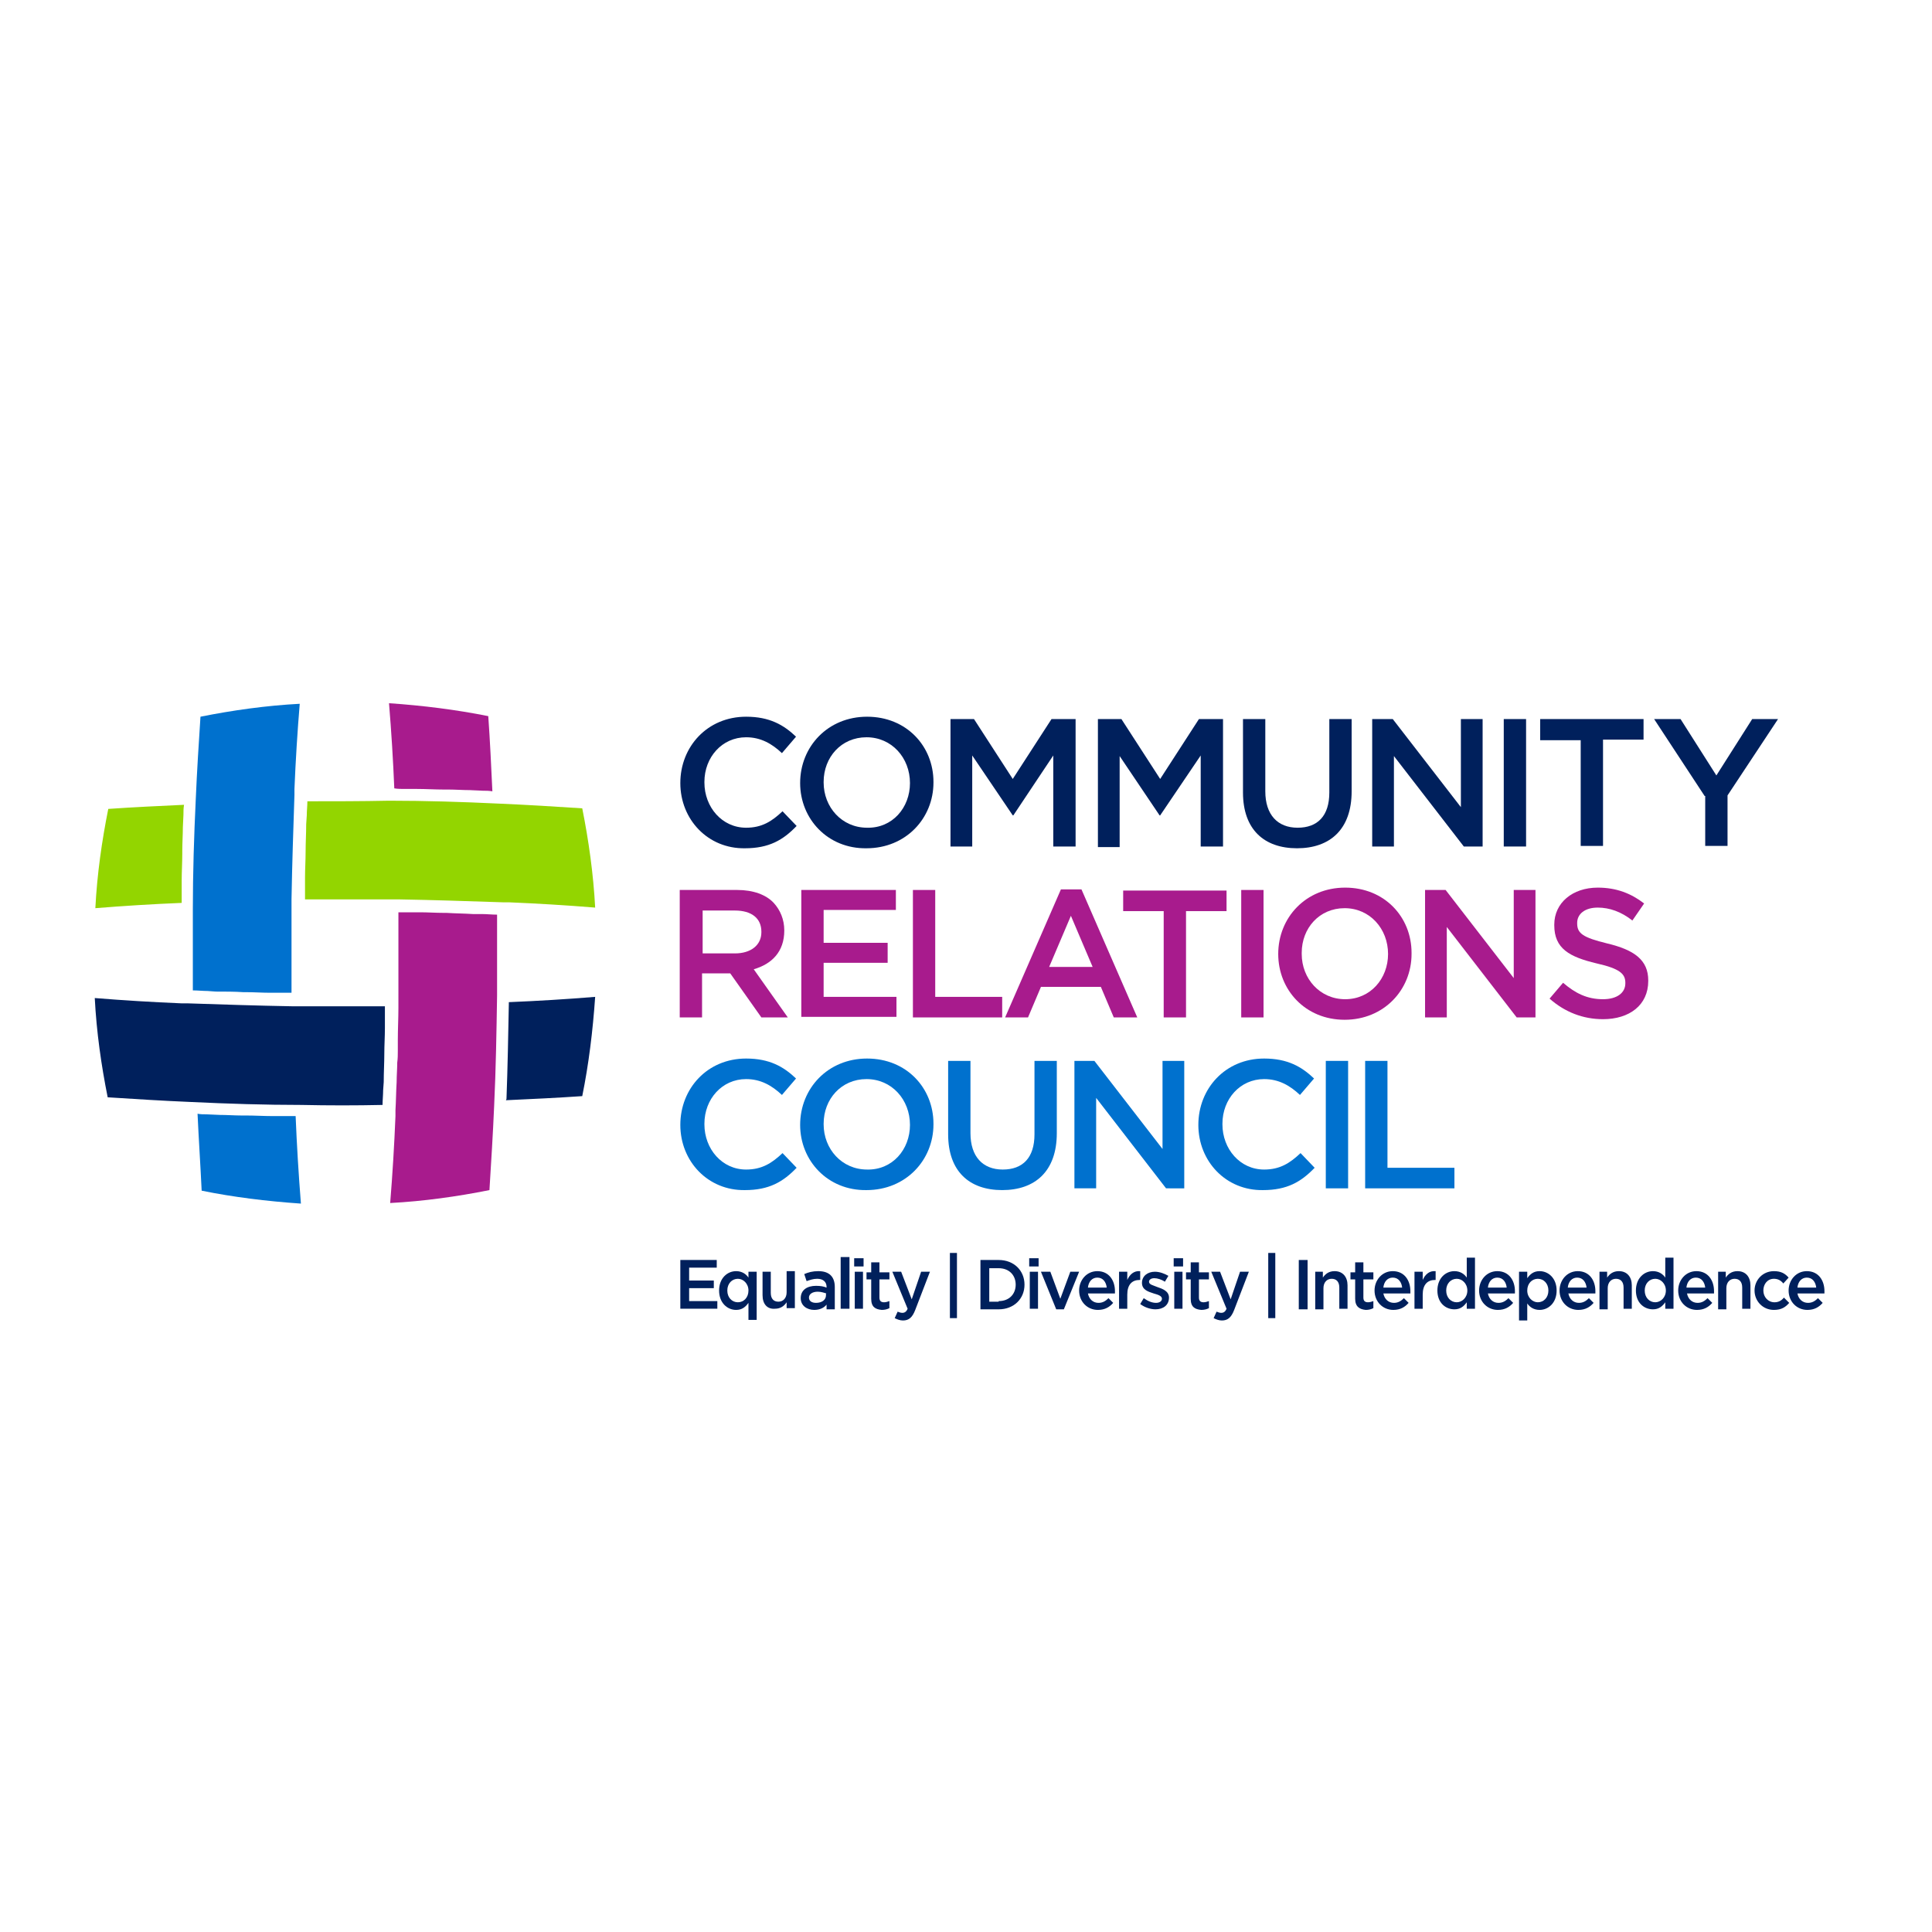 <?xml version="1.0" encoding="UTF-8" standalone="no" ?>
<!DOCTYPE svg PUBLIC "-//W3C//DTD SVG 1.1//EN" "http://www.w3.org/Graphics/SVG/1.1/DTD/svg11.dtd">
<svg xmlns="http://www.w3.org/2000/svg" xmlns:xlink="http://www.w3.org/1999/xlink" version="1.1" width="250" height="250" viewBox="0 0 250 250" xml:space="preserve">
<desc>Created with Fabric.js 3.6.6</desc>
<defs>
</defs>
<g transform="matrix(0.76 0 0 0.76 120.03 130.97)"  >
<g style=""   >
		<g transform="matrix(1 0 0 1 -115.5 24.95)" id="Layer_1"  >
<path style="stroke: none; stroke-width: 1; stroke-dasharray: none; stroke-linecap: butt; stroke-dashoffset: 0; stroke-linejoin: miter; stroke-miterlimit: 4; fill: rgb(0,113,206); fill-rule: nonzero; opacity: 1;"  transform=" translate(-48.9, -99.85)" d="M 55.1 92.6 l -2.2 0 c -1.5 0 -3 -0.1 -4.5 -0.1 l -0.8 0 c -1.2 0 -2.5 -0.1 -3.7 -0.1 l -2.3 -0.1 c -0.5 0 -1 0 -1.5 -0.1 c 0.2 4.4 0.5 8.8 0.7 13.1 c 5.4 1.1 11.1 1.8 16.9 2.2 c -0.4 -5 -0.7 -10 -0.9 -14.9 C 56.2 92.6 55.7 92.6 55.1 92.6 z" stroke-linecap="round" />
</g>
		<g transform="matrix(1 0 0 1 -82.9 -45.1)" id="Layer_1"  >
<path style="stroke: none; stroke-width: 1; stroke-dasharray: none; stroke-linecap: butt; stroke-dashoffset: 0; stroke-linejoin: miter; stroke-miterlimit: 4; fill: rgb(168,27,141); fill-rule: nonzero; opacity: 1;"  transform=" translate(-81.5, -29.8)" d="M 75.3 36.9 l 2.2 0 c 1.5 0 3 0.1 4.5 0.1 l 0.8 0 c 1.2 0 2.5 0.1 3.7 0.1 l 2.2 0.1 c 0.5 0 1 0 1.6 0.1 c -0.2 -4.3 -0.4 -8.6 -0.7 -12.8 c -5.5 -1.1 -11.1 -1.8 -16.9 -2.2 c 0.4 4.8 0.7 9.7 0.9 14.5 C 74.2 36.9 74.8 36.9 75.3 36.9 z" stroke-linecap="round" />
</g>
		<g transform="matrix(1 0 0 1 -64.2 6.2)" id="Layer_1"  >
<path style="stroke: none; stroke-width: 1; stroke-dasharray: none; stroke-linecap: butt; stroke-dashoffset: 0; stroke-linejoin: miter; stroke-miterlimit: 4; fill: rgb(0,32,92); fill-rule: nonzero; opacity: 1;"  transform=" translate(-100.2, -81.1)" d="M 92.6 89.9 c 4.3 -0.2 8.7 -0.4 13 -0.7 c 1.1 -5.4 1.8 -11.1 2.2 -16.9 c -4.9 0.4 -9.8 0.7 -14.7 0.9 l 0 0.3 c -0.1 5.3 -0.2 10.8 -0.4 16.2 L 92.6 89.9 z" stroke-linecap="round" />
</g>
		<g transform="matrix(1 0 0 1 -117.1 6.74)" id="Layer_1"  >
<path style="stroke: none; stroke-width: 1; stroke-dasharray: none; stroke-linecap: butt; stroke-dashoffset: 0; stroke-linejoin: miter; stroke-miterlimit: 4; fill: rgb(0,32,92); fill-rule: nonzero; opacity: 1;"  transform=" translate(-47.3, -81.64)" d="M 71.9 82 c 0 -1.5 0.1 -2.9 0.1 -4.4 l 0 -1.5 c 0 -0.7 0 -1.5 0 -2.2 l -3.1 0 c -1.3 0 -2.5 0 -3.8 0 c -2.3 0 -4.6 0 -6.9 0 v 0 l -1.1 0 v 0 l -1 0 v 0 c -5.8 -0.1 -11.8 -0.3 -17.8 -0.5 l -1 0 c -4.8 -0.2 -9.8 -0.5 -14.7 -0.9 c 0.3 5.8 1.1 11.4 2.2 16.9 c 4.7 0.3 9.4 0.6 14.2 0.8 c 6.3 0.3 12.6 0.5 18.8 0.5 c 4.6 0.1 9.3 0.1 13.8 0 c 0 -0.8 0.1 -1.7 0.1 -2.5 l 0.1 -1.4 C 71.8 85.1 71.9 83.6 71.9 82 L 71.9 82 z" stroke-linecap="round" />
</g>
		<g transform="matrix(1 0 0 1 -107.2 -1.3)" id="Layer_1"  >
<polygon style="stroke: none; stroke-width: 1; stroke-dasharray: none; stroke-linecap: butt; stroke-dashoffset: 0; stroke-linejoin: miter; stroke-miterlimit: 4; fill: rgb(13,45,108); fill-rule: nonzero; opacity: 1;"  points="0,0 0,0 0,0 " />
</g>
		<g transform="matrix(1 0 0 1 -82.4 7.75)" id="Layer_1"  >
<path style="stroke: none; stroke-width: 1; stroke-dasharray: none; stroke-linecap: butt; stroke-dashoffset: 0; stroke-linejoin: miter; stroke-miterlimit: 4; fill: rgb(168,27,141); fill-rule: nonzero; opacity: 1;"  transform=" translate(-82, -82.65)" d="M 74.3 72.8 L 74.3 72.8 L 74.3 72.8 l 0 1 h 0 c 0 0.1 0 0.2 0 0.4 c 0 1.8 -0.1 3.6 -0.1 5.5 c 0 0.6 0 1.1 0 1.7 c 0 0.7 0 1.4 -0.1 2.1 c 0 0 0 0 0 0 c 0 0 0 0 0 0 c 0 1.1 -0.1 2.2 -0.1 3.3 c -0.1 1.6 -0.1 3.2 -0.2 4.8 l 0 1 h 0 c -0.2 4.9 -0.5 9.9 -0.9 14.8 c 5.7 -0.3 11.4 -1.1 16.9 -2.2 c 0.3 -4.8 0.6 -9.6 0.8 -14.3 c 0.3 -6.3 0.4 -12.6 0.5 -18.8 c 0 -2.5 0 -4.9 0 -7.4 c 0 -2.1 0 -4.3 0 -6.4 c -0.9 0 -1.7 -0.1 -2.6 -0.1 L 87 58.2 c -1.5 -0.1 -3 -0.1 -4.5 -0.2 L 82 58 c -1.3 0 -2.7 -0.1 -4 -0.1 l -1.5 0 c -0.7 0 -1.5 0 -2.2 0 l 0 3.2 c 0 1.3 0 2.5 0 3.7 c 0 2.2 0 4.6 0 6.9 h 0 L 74.3 72.8 L 74.3 72.8 z" stroke-linecap="round" />
</g>
		<g transform="matrix(1 0 0 1 -134.15 -26.5)" id="Layer_1"  >
<path style="stroke: none; stroke-width: 1; stroke-dasharray: none; stroke-linecap: butt; stroke-dashoffset: 0; stroke-linejoin: miter; stroke-miterlimit: 4; fill: rgb(147,213,0); fill-rule: nonzero; opacity: 1;"  transform=" translate(-30.25, -48.4)" d="M 37.7 41.3 c 0 -0.6 0 -1.1 0.1 -1.7 c -4.3 0.2 -8.6 0.4 -12.9 0.7 c -1.1 5.5 -1.9 11.1 -2.2 16.9 c 4.9 -0.4 9.8 -0.7 14.7 -0.9 c 0 -0.9 0 -1.8 0 -2.8 l 0 -1 c 0 -1.5 0.1 -3 0.1 -4.6 l 0 -0.4 c 0 -1.4 0.1 -2.8 0.1 -4.1 L 37.7 41.3 z" stroke-linecap="round" />
</g>
		<g transform="matrix(1 0 0 1 -116 -27.9)" id="Layer_1"  >
<path style="stroke: none; stroke-width: 1; stroke-dasharray: none; stroke-linecap: butt; stroke-dashoffset: 0; stroke-linejoin: miter; stroke-miterlimit: 4; fill: rgb(0,113,206); fill-rule: nonzero; opacity: 1;"  transform=" translate(-48.4, -47)" d="M 47.9 71.5 l 0.5 0 c 1.3 0 2.7 0.1 4 0.1 l 1.5 0 c 0.3 0 0.5 0 0.8 0 c 0.5 0 0.9 0 1.4 0 c 0 -0.6 0 -1.1 0 -1.7 l 0 -1.4 c 0 -1.3 0 -2.6 0 -3.8 c 0 -2.3 0 -4.6 0 -6.9 h 0 l 0 -1.1 h 0 l 0 -1 h 0 c 0.1 -5.8 0.3 -11.8 0.5 -17.8 l 0 -1 c 0.2 -4.8 0.5 -9.7 0.9 -14.5 c -5.7 0.3 -11.4 1.1 -16.9 2.2 c -0.3 4.6 -0.6 9.3 -0.8 14 c -0.3 6.3 -0.5 12.7 -0.5 18.8 c 0 2.5 0 4.9 0 7.4 c 0 2.1 0 4.3 0 6.4 c 0.8 0 1.7 0.1 2.5 0.1 l 0 0 l 1.4 0.1 C 44.9 71.4 46.4 71.4 47.9 71.5 z" stroke-linecap="round" />
</g>
		<g transform="matrix(1 0 0 1 -122.4 -3.3)" id="Layer_1"  >
<polygon style="stroke: none; stroke-width: 1; stroke-dasharray: none; stroke-linecap: butt; stroke-dashoffset: 0; stroke-linejoin: miter; stroke-miterlimit: 4; fill: rgb(13,45,108); fill-rule: nonzero; opacity: 1;"  points="0,0 0,0 0,0 " />
</g>
		<g transform="matrix(1 0 0 1 -81.3 -26.9)" id="Layer_1"  >
<path style="stroke: none; stroke-width: 1; stroke-dasharray: none; stroke-linecap: butt; stroke-dashoffset: 0; stroke-linejoin: miter; stroke-miterlimit: 4; fill: rgb(147,213,0); fill-rule: nonzero; opacity: 1;"  transform=" translate(-83.1, -48)" d="M 58.5 47.6 c 0 1.5 -0.1 2.9 -0.1 4.4 l 0 1.6 c 0 0 0 0 0 0 l 0 0 c 0 0.7 0 1.4 0 2.1 l 3.1 0 c 1.3 0 2.5 0 3.8 0 c 2.2 0 4.6 0 6.9 0 v 0 l 1.1 0 l 1 0 v 0 c 5.8 0.1 11.8 0.3 17.8 0.5 h 0 l 0 0 l 1 0 v 0 c 4.8 0.2 9.8 0.5 14.7 0.9 c -0.3 -5.7 -1.1 -11.4 -2.2 -16.9 c -4.6 -0.3 -9.4 -0.6 -14.1 -0.8 c -6.3 -0.3 -12.6 -0.5 -18.8 -0.5 C 68 39 63.3 39 58.8 39 c 0 0.8 -0.1 1.6 -0.1 2.4 l -0.1 1.5 C 58.6 44.5 58.5 46 58.5 47.6 L 58.5 47.6 z" stroke-linecap="round" />
</g>
		<g transform="matrix(1 0 0 1 -32.2 -39.1)" id="Layer_1"  >
<path style="stroke: none; stroke-width: 1; stroke-dasharray: none; stroke-linecap: butt; stroke-dashoffset: 0; stroke-linejoin: miter; stroke-miterlimit: 4; fill: rgb(0,32,92); fill-rule: nonzero; opacity: 1;"  transform=" translate(-132.2, -35.8)" d="M 122.3 35.9 L 122.3 35.9 c 0 -6.2 4.6 -11.3 11.2 -11.3 c 4 0 6.4 1.4 8.5 3.4 l -2.4 2.8 c -1.7 -1.6 -3.6 -2.7 -6.1 -2.7 c -4.1 0 -7.1 3.4 -7.1 7.6 v 0.1 c 0 4.2 3 7.7 7.1 7.7 c 2.7 0 4.4 -1.1 6.2 -2.8 l 2.4 2.5 c -2.3 2.4 -4.7 3.8 -8.8 3.8 C 127 47.1 122.3 42.1 122.3 35.9 z" stroke-linecap="round" />
</g>
		<g transform="matrix(1 0 0 1 -10.35 -39.1)" id="Layer_1"  >
<path style="stroke: none; stroke-width: 1; stroke-dasharray: none; stroke-linecap: butt; stroke-dashoffset: 0; stroke-linejoin: miter; stroke-miterlimit: 4; fill: rgb(0,32,92); fill-rule: nonzero; opacity: 1;"  transform=" translate(-154.05, -35.8)" d="M 142.7 35.9 L 142.7 35.9 c 0 -6.2 4.7 -11.3 11.4 -11.3 c 6.7 0 11.3 5 11.3 11.1 v 0.1 c 0 6.1 -4.7 11.2 -11.4 11.2 C 147.4 47.1 142.7 42 142.7 35.9 z M 161.4 35.9 L 161.4 35.9 c 0 -4.3 -3.1 -7.8 -7.4 -7.8 c -4.3 0 -7.3 3.4 -7.3 7.6 v 0.1 c 0 4.2 3.1 7.7 7.4 7.7 C 158.4 43.6 161.4 40.1 161.4 35.9 z" stroke-linecap="round" />
</g>
		<g transform="matrix(1 0 0 1 14.5 -39.05)" id="Layer_1"  >
<path style="stroke: none; stroke-width: 1; stroke-dasharray: none; stroke-linecap: butt; stroke-dashoffset: 0; stroke-linejoin: miter; stroke-miterlimit: 4; fill: rgb(0,32,92); fill-rule: nonzero; opacity: 1;"  transform=" translate(-178.9, -35.85)" d="M 168.2 25 h 4.1 l 6.6 10.2 l 6.6 -10.2 h 4.1 v 21.7 h -3.8 V 31.2 l -6.8 10.2 h -0.1 L 172 31.2 v 15.5 h -3.7 V 25 z" stroke-linecap="round" />
</g>
		<g transform="matrix(1 0 0 1 39.6 -39)" id="Layer_1"  >
<path style="stroke: none; stroke-width: 1; stroke-dasharray: none; stroke-linecap: butt; stroke-dashoffset: 0; stroke-linejoin: miter; stroke-miterlimit: 4; fill: rgb(0,32,92); fill-rule: nonzero; opacity: 1;"  transform=" translate(-204, -35.9)" d="M 193.3 25 h 4.1 l 6.6 10.2 l 6.6 -10.2 h 4.1 v 21.7 h -3.8 V 31.2 L 204 41.4 h -0.1 l -6.8 -10.1 v 15.5 h -3.7 V 25 z" stroke-linecap="round" />
</g>
		<g transform="matrix(1 0 0 1 62.95 -38.9)" id="Layer_1"  >
<path style="stroke: none; stroke-width: 1; stroke-dasharray: none; stroke-linecap: butt; stroke-dashoffset: 0; stroke-linejoin: miter; stroke-miterlimit: 4; fill: rgb(0,32,92); fill-rule: nonzero; opacity: 1;"  transform=" translate(-227.35, -36)" d="M 218.1 37.5 V 25 h 3.8 v 12.3 c 0 4 2.1 6.2 5.5 6.2 c 3.4 0 5.4 -2 5.4 -6 V 25 h 3.8 v 12.3 c 0 6.5 -3.7 9.7 -9.3 9.7 C 221.7 47 218.1 43.8 218.1 37.5 z" stroke-linecap="round" />
</g>
		<g transform="matrix(1 0 0 1 85.1 -39.05)" id="Layer_1"  >
<path style="stroke: none; stroke-width: 1; stroke-dasharray: none; stroke-linecap: butt; stroke-dashoffset: 0; stroke-linejoin: miter; stroke-miterlimit: 4; fill: rgb(0,32,92); fill-rule: nonzero; opacity: 1;"  transform=" translate(-249.5, -35.85)" d="M 240.1 25 h 3.5 l 11.6 15 V 25 h 3.7 v 21.7 h -3.2 l -11.9 -15.4 v 15.4 h -3.7 V 25 z" stroke-linecap="round" />
</g>
		<g transform="matrix(1 0 0 1 100 -39.05)" id="Layer_1"  >
<path style="stroke: none; stroke-width: 1; stroke-dasharray: none; stroke-linecap: butt; stroke-dashoffset: 0; stroke-linejoin: miter; stroke-miterlimit: 4; fill: rgb(0,32,92); fill-rule: nonzero; opacity: 1;"  transform=" translate(-264.4, -35.85)" d="M 262.5 25 h 3.8 v 21.7 h -3.8 V 25 z" stroke-linecap="round" />
</g>
		<g transform="matrix(1 0 0 1 113.1 -39.1)" id="Layer_1"  >
<path style="stroke: none; stroke-width: 1; stroke-dasharray: none; stroke-linecap: butt; stroke-dashoffset: 0; stroke-linejoin: miter; stroke-miterlimit: 4; fill: rgb(0,32,92); fill-rule: nonzero; opacity: 1;"  transform=" translate(-277.5, -35.8)" d="M 275.6 28.6 h -6.9 V 25 h 17.6 v 3.5 h -6.9 v 18.1 h -3.8 V 28.6 z" stroke-linecap="round" />
</g>
		<g transform="matrix(1 0 0 1 134.25 -39.1)" id="Layer_1"  >
<path style="stroke: none; stroke-width: 1; stroke-dasharray: none; stroke-linecap: butt; stroke-dashoffset: 0; stroke-linejoin: miter; stroke-miterlimit: 4; fill: rgb(0,32,92); fill-rule: nonzero; opacity: 1;"  transform=" translate(-298.65, -35.8)" d="M 296.7 38.1 L 288.1 25 h 4.5 l 6.1 9.6 l 6.1 -9.6 h 4.4 l -8.6 13 v 8.6 h -3.8 V 38.1 z" stroke-linecap="round" />
</g>
		<g transform="matrix(1 0 0 1 -33 -9.95)" id="Layer_1"  >
<path style="stroke: none; stroke-width: 1; stroke-dasharray: none; stroke-linecap: butt; stroke-dashoffset: 0; stroke-linejoin: miter; stroke-miterlimit: 4; fill: rgb(168,27,141); fill-rule: nonzero; opacity: 1;"  transform=" translate(-131.4, -64.95)" d="M 122.3 54.1 h 9.7 c 2.7 0 4.9 0.8 6.2 2.2 c 1.1 1.2 1.8 2.8 1.8 4.7 V 61 c 0 3.6 -2.1 5.7 -5.2 6.6 l 5.8 8.2 h -4.5 l -5.3 -7.5 h -4.8 v 7.5 h -3.8 V 54.1 z M 131.6 64.9 c 2.7 0 4.5 -1.4 4.5 -3.6 v -0.1 c 0 -2.3 -1.7 -3.6 -4.5 -3.6 h -5.5 v 7.3 H 131.6 z" stroke-linecap="round" />
</g>
		<g transform="matrix(1 0 0 1 -13.4 -10)" id="Layer_1"  >
<path style="stroke: none; stroke-width: 1; stroke-dasharray: none; stroke-linecap: butt; stroke-dashoffset: 0; stroke-linejoin: miter; stroke-miterlimit: 4; fill: rgb(168,27,141); fill-rule: nonzero; opacity: 1;"  transform=" translate(-151, -64.9)" d="M 142.9 54.1 h 16.1 v 3.4 h -12.3 v 5.6 h 10.9 v 3.4 h -10.9 v 5.8 h 12.4 v 3.4 h -16.2 V 54.1 z" stroke-linecap="round" />
</g>
		<g transform="matrix(1 0 0 1 5.1 -9.95)" id="Layer_1"  >
<path style="stroke: none; stroke-width: 1; stroke-dasharray: none; stroke-linecap: butt; stroke-dashoffset: 0; stroke-linejoin: miter; stroke-miterlimit: 4; fill: rgb(168,27,141); fill-rule: nonzero; opacity: 1;"  transform=" translate(-169.5, -64.95)" d="M 161.9 54.1 h 3.8 v 18.2 h 11.4 v 3.5 h -15.2 V 54.1 z" stroke-linecap="round" />
</g>
		<g transform="matrix(1 0 0 1 24.45 -10)" id="Layer_1"  >
<path style="stroke: none; stroke-width: 1; stroke-dasharray: none; stroke-linecap: butt; stroke-dashoffset: 0; stroke-linejoin: miter; stroke-miterlimit: 4; fill: rgb(168,27,141); fill-rule: nonzero; opacity: 1;"  transform=" translate(-188.85, -64.9)" d="M 187.1 54 h 3.5 l 9.5 21.8 h -4 l -2.2 -5.2 h -10.2 l -2.2 5.2 h -3.9 L 187.1 54 z M 192.5 67.2 l -3.7 -8.7 l -3.7 8.7 H 192.5 z" stroke-linecap="round" />
</g>
		<g transform="matrix(1 0 0 1 42.1 -9.9)" id="Layer_1"  >
<path style="stroke: none; stroke-width: 1; stroke-dasharray: none; stroke-linecap: butt; stroke-dashoffset: 0; stroke-linejoin: miter; stroke-miterlimit: 4; fill: rgb(168,27,141); fill-rule: nonzero; opacity: 1;"  transform=" translate(-206.5, -65)" d="M 204.6 57.7 h -6.9 v -3.5 h 17.6 v 3.5 h -6.9 v 18.1 h -3.8 V 57.7 z" stroke-linecap="round" />
</g>
		<g transform="matrix(1 0 0 1 55.3 -9.95)" id="Layer_1"  >
<path style="stroke: none; stroke-width: 1; stroke-dasharray: none; stroke-linecap: butt; stroke-dashoffset: 0; stroke-linejoin: miter; stroke-miterlimit: 4; fill: rgb(168,27,141); fill-rule: nonzero; opacity: 1;"  transform=" translate(-219.7, -64.95)" d="M 217.8 54.1 h 3.8 v 21.7 h -3.8 V 54.1 z" stroke-linecap="round" />
</g>
		<g transform="matrix(1 0 0 1 71.05 -9.95)" id="Layer_1"  >
<path style="stroke: none; stroke-width: 1; stroke-dasharray: none; stroke-linecap: butt; stroke-dashoffset: 0; stroke-linejoin: miter; stroke-miterlimit: 4; fill: rgb(168,27,141); fill-rule: nonzero; opacity: 1;"  transform=" translate(-235.45, -64.95)" d="M 224.1 65 L 224.1 65 c 0 -6.2 4.7 -11.3 11.4 -11.3 s 11.3 5 11.3 11.1 V 65 c 0 6.1 -4.7 11.2 -11.4 11.2 S 224.1 71.1 224.1 65 z M 242.8 65 L 242.8 65 c 0 -4.3 -3.1 -7.8 -7.4 -7.8 s -7.3 3.4 -7.3 7.6 V 65 c 0 4.2 3.1 7.7 7.4 7.7 C 239.8 72.7 242.8 69.2 242.8 65 z" stroke-linecap="round" />
</g>
		<g transform="matrix(1 0 0 1 94.1 -9.95)" id="Layer_1"  >
<path style="stroke: none; stroke-width: 1; stroke-dasharray: none; stroke-linecap: butt; stroke-dashoffset: 0; stroke-linejoin: miter; stroke-miterlimit: 4; fill: rgb(168,27,141); fill-rule: nonzero; opacity: 1;"  transform=" translate(-258.5, -64.95)" d="M 249.1 54.1 h 3.5 l 11.6 15 v -15 h 3.7 v 21.7 h -3.2 l -11.9 -15.4 v 15.4 h -3.7 V 54.1 z" stroke-linecap="round" />
</g>
		<g transform="matrix(1 0 0 1 114.3 -10)" id="Layer_1"  >
<path style="stroke: none; stroke-width: 1; stroke-dasharray: none; stroke-linecap: butt; stroke-dashoffset: 0; stroke-linejoin: miter; stroke-miterlimit: 4; fill: rgb(168,27,141); fill-rule: nonzero; opacity: 1;"  transform=" translate(-278.7, -64.9)" d="M 270.3 72.6 l 2.3 -2.7 c 2.1 1.8 4.1 2.8 6.8 2.8 c 2.4 0 3.8 -1.1 3.8 -2.7 v -0.1 c 0 -1.5 -0.9 -2.4 -4.9 -3.3 c -4.6 -1.1 -7.2 -2.5 -7.2 -6.5 v -0.1 c 0 -3.7 3.1 -6.3 7.4 -6.3 c 3.2 0 5.7 1 7.9 2.7 l -2 2.9 c -1.9 -1.5 -3.9 -2.2 -5.9 -2.2 c -2.2 0 -3.5 1.1 -3.5 2.6 v 0.1 c 0 1.7 1 2.4 5.1 3.4 c 4.6 1.1 7 2.8 7 6.3 v 0.1 c 0 4.1 -3.2 6.5 -7.7 6.5 C 276 76.1 272.9 74.9 270.3 72.6 z" stroke-linecap="round" />
</g>
		<g transform="matrix(1 0 0 1 -32.2 19.1)" id="Layer_1"  >
<path style="stroke: none; stroke-width: 1; stroke-dasharray: none; stroke-linecap: butt; stroke-dashoffset: 0; stroke-linejoin: miter; stroke-miterlimit: 4; fill: rgb(0,113,206); fill-rule: nonzero; opacity: 1;"  transform=" translate(-132.2, -94)" d="M 122.3 94.1 L 122.3 94.1 c 0 -6.2 4.6 -11.3 11.2 -11.3 c 4 0 6.4 1.4 8.5 3.4 l -2.4 2.8 c -1.7 -1.6 -3.6 -2.7 -6.1 -2.7 c -4.1 0 -7.1 3.4 -7.1 7.6 v 0.1 c 0 4.2 3 7.7 7.1 7.7 c 2.7 0 4.4 -1.1 6.2 -2.8 l 2.4 2.5 c -2.3 2.4 -4.7 3.8 -8.8 3.8 C 127 105.3 122.3 100.3 122.3 94.1 z" stroke-linecap="round" />
</g>
		<g transform="matrix(1 0 0 1 -10.35 19.1)" id="Layer_1"  >
<path style="stroke: none; stroke-width: 1; stroke-dasharray: none; stroke-linecap: butt; stroke-dashoffset: 0; stroke-linejoin: miter; stroke-miterlimit: 4; fill: rgb(0,113,206); fill-rule: nonzero; opacity: 1;"  transform=" translate(-154.05, -94)" d="M 142.7 94.1 L 142.7 94.1 c 0 -6.2 4.7 -11.3 11.4 -11.3 c 6.7 0 11.3 5 11.3 11.1 v 0.1 c 0 6.1 -4.7 11.2 -11.4 11.2 C 147.4 105.3 142.7 100.2 142.7 94.1 z M 161.4 94.1 L 161.4 94.1 c 0 -4.3 -3.1 -7.8 -7.4 -7.8 c -4.3 0 -7.3 3.4 -7.3 7.6 v 0.1 c 0 4.2 3.1 7.7 7.4 7.7 C 158.4 101.8 161.4 98.3 161.4 94.1 z" stroke-linecap="round" />
</g>
		<g transform="matrix(1 0 0 1 12.75 19.3)" id="Layer_1"  >
<path style="stroke: none; stroke-width: 1; stroke-dasharray: none; stroke-linecap: butt; stroke-dashoffset: 0; stroke-linejoin: miter; stroke-miterlimit: 4; fill: rgb(0,113,206); fill-rule: nonzero; opacity: 1;"  transform=" translate(-177.15, -94.2)" d="M 167.9 95.7 V 83.2 h 3.8 v 12.3 c 0 4 2.1 6.2 5.5 6.2 c 3.4 0 5.4 -2 5.4 -6 V 83.2 h 3.8 v 12.3 c 0 6.5 -3.7 9.7 -9.3 9.7 C 171.5 105.2 167.9 102 167.9 95.7 z" stroke-linecap="round" />
</g>
		<g transform="matrix(1 0 0 1 34.3 19.15)" id="Layer_1"  >
<path style="stroke: none; stroke-width: 1; stroke-dasharray: none; stroke-linecap: butt; stroke-dashoffset: 0; stroke-linejoin: miter; stroke-miterlimit: 4; fill: rgb(0,113,206); fill-rule: nonzero; opacity: 1;"  transform=" translate(-198.7, -94.05)" d="M 189.3 83.2 h 3.5 l 11.6 15 v -15 h 3.7 v 21.7 H 205 l -11.9 -15.4 v 15.4 h -3.7 V 83.2 z" stroke-linecap="round" />
</g>
		<g transform="matrix(1 0 0 1 56 19.1)" id="Layer_1"  >
<path style="stroke: none; stroke-width: 1; stroke-dasharray: none; stroke-linecap: butt; stroke-dashoffset: 0; stroke-linejoin: miter; stroke-miterlimit: 4; fill: rgb(0,113,206); fill-rule: nonzero; opacity: 1;"  transform=" translate(-220.4, -94)" d="M 210.5 94.1 L 210.5 94.1 c 0 -6.2 4.6 -11.3 11.2 -11.3 c 4 0 6.4 1.4 8.5 3.4 l -2.4 2.8 c -1.7 -1.6 -3.6 -2.7 -6.1 -2.7 c -4.1 0 -7.1 3.4 -7.1 7.6 v 0.1 c 0 4.2 3 7.7 7.1 7.7 c 2.7 0 4.4 -1.1 6.2 -2.8 l 2.4 2.5 c -2.3 2.4 -4.7 3.8 -8.8 3.8 C 215.2 105.3 210.5 100.3 210.5 94.1 z" stroke-linecap="round" />
</g>
		<g transform="matrix(1 0 0 1 69.7 19.15)" id="Layer_1"  >
<path style="stroke: none; stroke-width: 1; stroke-dasharray: none; stroke-linecap: butt; stroke-dashoffset: 0; stroke-linejoin: miter; stroke-miterlimit: 4; fill: rgb(0,113,206); fill-rule: nonzero; opacity: 1;"  transform=" translate(-234.1, -94.05)" d="M 232.2 83.2 h 3.8 v 21.7 h -3.8 V 83.2 z" stroke-linecap="round" />
</g>
		<g transform="matrix(1 0 0 1 82.1 19.15)" id="Layer_1"  >
<path style="stroke: none; stroke-width: 1; stroke-dasharray: none; stroke-linecap: butt; stroke-dashoffset: 0; stroke-linejoin: miter; stroke-miterlimit: 4; fill: rgb(0,113,206); fill-rule: nonzero; opacity: 1;"  transform=" translate(-246.5, -94.05)" d="M 238.9 83.2 h 3.8 v 18.2 h 11.4 v 3.5 h -15.2 V 83.2 z" stroke-linecap="round" />
</g>
		<g transform="matrix(1 0 0 1 12.75 46.4)" id="Layer_1"  >
<path style="stroke: none; stroke-width: 1; stroke-dasharray: none; stroke-linecap: butt; stroke-dashoffset: 0; stroke-linejoin: miter; stroke-miterlimit: 4; fill: rgb(0,32,92); fill-rule: nonzero; opacity: 1;"  transform=" translate(-177.15, -121.3)" d="M 173.4 117.1 h 3.1 c 2.6 0 4.4 1.8 4.4 4.2 v 0 c 0 2.4 -1.8 4.2 -4.4 4.2 h -3.1 V 117.1 z M 176.5 124.1 c 1.8 0 2.9 -1.2 2.9 -2.8 v 0 c 0 -1.6 -1.1 -2.8 -2.9 -2.8 h -1.6 v 5.7 H 176.5 z" stroke-linecap="round" />
</g>
		<g transform="matrix(1 0 0 1 18.1 46.2)" id="Layer_1"  >
<path style="stroke: none; stroke-width: 1; stroke-dasharray: none; stroke-linecap: butt; stroke-dashoffset: 0; stroke-linejoin: miter; stroke-miterlimit: 4; fill: rgb(0,32,92); fill-rule: nonzero; opacity: 1;"  transform=" translate(-182.5, -121.1)" d="M 181.7 116.8 h 1.6 v 1.4 h -1.6 V 116.8 z M 181.8 119.1 h 1.4 v 6.3 h -1.4 V 119.1 z" stroke-linecap="round" />
</g>
		<g transform="matrix(1 0 0 1 22.55 47.4)" id="Layer_1"  >
<path style="stroke: none; stroke-width: 1; stroke-dasharray: none; stroke-linecap: butt; stroke-dashoffset: 0; stroke-linejoin: miter; stroke-miterlimit: 4; fill: rgb(0,32,92); fill-rule: nonzero; opacity: 1;"  transform=" translate(-186.95, -122.3)" d="M 183.7 119.1 h 1.6 l 1.7 4.6 l 1.7 -4.6 h 1.5 l -2.6 6.4 h -1.3 L 183.7 119.1 z" stroke-linecap="round" />
</g>
		<g transform="matrix(1 0 0 1 28.85 47.4)" id="Layer_1"  >
<path style="stroke: none; stroke-width: 1; stroke-dasharray: none; stroke-linecap: butt; stroke-dashoffset: 0; stroke-linejoin: miter; stroke-miterlimit: 4; fill: rgb(0,32,92); fill-rule: nonzero; opacity: 1;"  transform=" translate(-193.25, -122.3)" d="M 190.2 122.3 L 190.2 122.3 c 0 -1.8 1.3 -3.3 3.1 -3.3 c 2 0 3 1.6 3 3.4 c 0 0.1 0 0.3 0 0.4 h -4.6 c 0.2 1 0.9 1.6 1.8 1.6 c 0.7 0 1.2 -0.3 1.7 -0.8 l 0.8 0.8 c -0.6 0.7 -1.4 1.2 -2.6 1.2 C 191.6 125.6 190.2 124.2 190.2 122.3 z M 194.9 121.8 c -0.1 -0.9 -0.6 -1.7 -1.6 -1.7 c -0.9 0 -1.5 0.7 -1.6 1.7 H 194.9 z" stroke-linecap="round" />
</g>
		<g transform="matrix(1 0 0 1 34.4 47.3)" id="Layer_1"  >
<path style="stroke: none; stroke-width: 1; stroke-dasharray: none; stroke-linecap: butt; stroke-dashoffset: 0; stroke-linejoin: miter; stroke-miterlimit: 4; fill: rgb(0,32,92); fill-rule: nonzero; opacity: 1;"  transform=" translate(-198.8, -122.2)" d="M 197 119.1 h 1.4 v 1.4 c 0.4 -0.9 1.1 -1.6 2.2 -1.5 v 1.5 h -0.1 c -1.3 0 -2.1 0.8 -2.1 2.5 v 2.4 H 197 V 119.1 z" stroke-linecap="round" />
</g>
		<g transform="matrix(1 0 0 1 38.65 47.4)" id="Layer_1"  >
<path style="stroke: none; stroke-width: 1; stroke-dasharray: none; stroke-linecap: butt; stroke-dashoffset: 0; stroke-linejoin: miter; stroke-miterlimit: 4; fill: rgb(0,32,92); fill-rule: nonzero; opacity: 1;"  transform=" translate(-203.05, -122.3)" d="M 200.6 124.6 l 0.6 -1 c 0.7 0.5 1.4 0.8 2.1 0.8 c 0.6 0 1 -0.3 1 -0.7 v 0 c 0 -0.5 -0.7 -0.7 -1.4 -0.9 c -0.9 -0.3 -2 -0.6 -2 -1.8 v 0 c 0 -1.2 1 -1.9 2.2 -1.9 c 0.8 0 1.6 0.3 2.3 0.7 l -0.6 1 c -0.6 -0.4 -1.3 -0.6 -1.8 -0.6 c -0.6 0 -0.9 0.3 -0.9 0.6 v 0 c 0 0.5 0.7 0.6 1.4 0.9 c 0.9 0.3 2 0.7 2 1.8 v 0 c 0 1.3 -1 2 -2.3 2 C 202.4 125.5 201.4 125.2 200.6 124.6 z" stroke-linecap="round" />
</g>
		<g transform="matrix(1 0 0 1 42.7 46.2)" id="Layer_1"  >
<path style="stroke: none; stroke-width: 1; stroke-dasharray: none; stroke-linecap: butt; stroke-dashoffset: 0; stroke-linejoin: miter; stroke-miterlimit: 4; fill: rgb(0,32,92); fill-rule: nonzero; opacity: 1;"  transform=" translate(-207.1, -121.1)" d="M 206.3 116.8 h 1.6 v 1.4 h -1.6 V 116.8 z M 206.4 119.1 h 1.4 v 6.3 h -1.4 V 119.1 z" stroke-linecap="round" />
</g>
		<g transform="matrix(1 0 0 1 45.95 46.65)" id="Layer_1"  >
<path style="stroke: none; stroke-width: 1; stroke-dasharray: none; stroke-linecap: butt; stroke-dashoffset: 0; stroke-linejoin: miter; stroke-miterlimit: 4; fill: rgb(0,32,92); fill-rule: nonzero; opacity: 1;"  transform=" translate(-210.35, -121.55)" d="M 209.2 123.7 v -3.3 h -0.8 v -1.2 h 0.8 v -1.7 h 1.4 v 1.7 h 1.7 v 1.2 h -1.7 v 3.1 c 0 0.6 0.3 0.8 0.8 0.8 c 0.3 0 0.6 -0.1 0.9 -0.2 v 1.2 c -0.4 0.2 -0.8 0.3 -1.3 0.3 C 209.9 125.5 209.2 125.1 209.2 123.7 z" stroke-linecap="round" />
</g>
		<g transform="matrix(1 0 0 1 51.5 48.35)" id="Layer_1"  >
<path style="stroke: none; stroke-width: 1; stroke-dasharray: none; stroke-linecap: butt; stroke-dashoffset: 0; stroke-linejoin: miter; stroke-miterlimit: 4; fill: rgb(0,32,92); fill-rule: nonzero; opacity: 1;"  transform=" translate(-215.9, -123.25)" d="M 213.1 127 l 0.5 -1.1 c 0.3 0.1 0.5 0.2 0.8 0.2 c 0.4 0 0.7 -0.2 0.9 -0.7 l -2.6 -6.3 h 1.5 l 1.8 4.7 l 1.6 -4.7 h 1.5 l -2.5 6.5 c -0.5 1.3 -1.1 1.8 -2.1 1.8 C 214 127.4 213.5 127.2 213.1 127 z" stroke-linecap="round" />
</g>
		<g transform="matrix(1 0 0 1 58.6 46.55)" id="Layer_1"  >
<path style="stroke: none; stroke-width: 1; stroke-dasharray: none; stroke-linecap: butt; stroke-dashoffset: 0; stroke-linejoin: miter; stroke-miterlimit: 4; fill: rgb(0,32,92); fill-rule: nonzero; opacity: 1;"  transform=" translate(-223, -121.45)" d="M 222.4 115.9 h 1.2 v 11.1 h -1.2 V 115.9 z" stroke-linecap="round" />
</g>
		<g transform="matrix(1 0 0 1 4.4 46.55)" id="Layer_1"  >
<path style="stroke: none; stroke-width: 1; stroke-dasharray: none; stroke-linecap: butt; stroke-dashoffset: 0; stroke-linejoin: miter; stroke-miterlimit: 4; fill: rgb(0,32,92); fill-rule: nonzero; opacity: 1;"  transform=" translate(-168.8, -121.45)" d="M 168.2 115.9 h 1.2 v 11.1 h -1.2 V 115.9 z" stroke-linecap="round" />
</g>
		<g transform="matrix(1 0 0 1 63.95 46.4)" id="Layer_1"  >
<path style="stroke: none; stroke-width: 1; stroke-dasharray: none; stroke-linecap: butt; stroke-dashoffset: 0; stroke-linejoin: miter; stroke-miterlimit: 4; fill: rgb(0,32,92); fill-rule: nonzero; opacity: 1;"  transform=" translate(-228.35, -121.3)" d="M 227.6 117.1 h 1.5 v 8.4 h -1.5 V 117.1 z" stroke-linecap="round" />
</g>
		<g transform="matrix(1 0 0 1 68.7 47.35)" id="Layer_1"  >
<path style="stroke: none; stroke-width: 1; stroke-dasharray: none; stroke-linecap: butt; stroke-dashoffset: 0; stroke-linejoin: miter; stroke-miterlimit: 4; fill: rgb(0,32,92); fill-rule: nonzero; opacity: 1;"  transform=" translate(-233.1, -122.25)" d="M 230.3 119.1 h 1.4 v 1 c 0.4 -0.6 1 -1.1 2 -1.1 c 1.4 0 2.2 1 2.2 2.4 v 4 h -1.4 v -3.6 c 0 -1 -0.5 -1.5 -1.3 -1.5 c -0.8 0 -1.4 0.6 -1.4 1.6 v 3.6 h -1.4 V 119.1 z" stroke-linecap="round" />
</g>
		<g transform="matrix(1 0 0 1 73.95 46.65)" id="Layer_1"  >
<path style="stroke: none; stroke-width: 1; stroke-dasharray: none; stroke-linecap: butt; stroke-dashoffset: 0; stroke-linejoin: miter; stroke-miterlimit: 4; fill: rgb(0,32,92); fill-rule: nonzero; opacity: 1;"  transform=" translate(-238.35, -121.55)" d="M 237.2 123.7 v -3.3 h -0.8 v -1.2 h 0.8 v -1.7 h 1.4 v 1.7 h 1.7 v 1.2 h -1.7 v 3.1 c 0 0.6 0.3 0.8 0.8 0.8 c 0.3 0 0.6 -0.1 0.9 -0.2 v 1.2 c -0.4 0.2 -0.8 0.3 -1.3 0.3 C 238 125.5 237.2 125.1 237.2 123.7 z" stroke-linecap="round" />
</g>
		<g transform="matrix(1 0 0 1 79.15 47.4)" id="Layer_1"  >
<path style="stroke: none; stroke-width: 1; stroke-dasharray: none; stroke-linecap: butt; stroke-dashoffset: 0; stroke-linejoin: miter; stroke-miterlimit: 4; fill: rgb(0,32,92); fill-rule: nonzero; opacity: 1;"  transform=" translate(-243.55, -122.3)" d="M 240.5 122.3 L 240.5 122.3 c 0 -1.8 1.3 -3.3 3.1 -3.3 c 2 0 3 1.6 3 3.4 c 0 0.1 0 0.3 0 0.4 H 242 c 0.2 1 0.9 1.6 1.8 1.6 c 0.7 0 1.2 -0.3 1.7 -0.8 l 0.8 0.8 c -0.6 0.7 -1.4 1.2 -2.6 1.2 C 241.9 125.6 240.5 124.2 240.5 122.3 z M 245.2 121.8 c -0.1 -0.9 -0.6 -1.7 -1.6 -1.7 c -0.9 0 -1.5 0.7 -1.6 1.7 H 245.2 z" stroke-linecap="round" />
</g>
		<g transform="matrix(1 0 0 1 84.7 47.3)" id="Layer_1"  >
<path style="stroke: none; stroke-width: 1; stroke-dasharray: none; stroke-linecap: butt; stroke-dashoffset: 0; stroke-linejoin: miter; stroke-miterlimit: 4; fill: rgb(0,32,92); fill-rule: nonzero; opacity: 1;"  transform=" translate(-249.1, -122.2)" d="M 247.3 119.1 h 1.4 v 1.4 c 0.4 -0.9 1.1 -1.6 2.2 -1.5 v 1.5 h -0.1 c -1.3 0 -2.1 0.8 -2.1 2.5 v 2.4 h -1.4 V 119.1 z" stroke-linecap="round" />
</g>
		<g transform="matrix(1 0 0 1 90 46.2)" id="Layer_1"  >
<path style="stroke: none; stroke-width: 1; stroke-dasharray: none; stroke-linecap: butt; stroke-dashoffset: 0; stroke-linejoin: miter; stroke-miterlimit: 4; fill: rgb(0,32,92); fill-rule: nonzero; opacity: 1;"  transform=" translate(-254.4, -121.1)" d="M 251.2 122.3 L 251.2 122.3 c 0 -2.1 1.4 -3.3 2.9 -3.3 c 1 0 1.7 0.5 2.1 1.1 v -3.4 h 1.4 v 8.7 h -1.4 v -1.1 c -0.5 0.7 -1.1 1.2 -2.1 1.2 C 252.6 125.5 251.2 124.4 251.2 122.3 z M 256.3 122.3 L 256.3 122.3 c 0 -1.2 -0.9 -2 -1.8 -2 c -1 0 -1.8 0.8 -1.8 2 v 0 c 0 1.2 0.8 2 1.8 2 C 255.4 124.3 256.3 123.5 256.3 122.3 z" stroke-linecap="round" />
</g>
		<g transform="matrix(1 0 0 1 96.95 47.4)" id="Layer_1"  >
<path style="stroke: none; stroke-width: 1; stroke-dasharray: none; stroke-linecap: butt; stroke-dashoffset: 0; stroke-linejoin: miter; stroke-miterlimit: 4; fill: rgb(0,32,92); fill-rule: nonzero; opacity: 1;"  transform=" translate(-261.35, -122.3)" d="M 258.3 122.3 L 258.3 122.3 c 0 -1.8 1.3 -3.3 3.1 -3.3 c 2 0 3 1.6 3 3.4 c 0 0.1 0 0.3 0 0.4 h -4.6 c 0.2 1 0.9 1.6 1.8 1.6 c 0.7 0 1.2 -0.3 1.7 -0.8 l 0.8 0.8 c -0.6 0.7 -1.4 1.2 -2.6 1.2 C 259.7 125.6 258.3 124.2 258.3 122.3 z M 263 121.8 c -0.1 -0.9 -0.6 -1.7 -1.6 -1.7 c -0.9 0 -1.5 0.7 -1.6 1.7 H 263 z" stroke-linecap="round" />
</g>
		<g transform="matrix(1 0 0 1 103.9 48.3)" id="Layer_1"  >
<path style="stroke: none; stroke-width: 1; stroke-dasharray: none; stroke-linecap: butt; stroke-dashoffset: 0; stroke-linejoin: miter; stroke-miterlimit: 4; fill: rgb(0,32,92); fill-rule: nonzero; opacity: 1;"  transform=" translate(-268.3, -123.2)" d="M 265.1 119.1 h 1.4 v 1.1 c 0.5 -0.7 1.1 -1.2 2.1 -1.2 c 1.5 0 2.9 1.2 2.9 3.3 v 0 c 0 2.1 -1.4 3.3 -2.9 3.3 c -1 0 -1.7 -0.5 -2.1 -1.1 v 2.9 h -1.4 V 119.1 z M 270.1 122.3 L 270.1 122.3 c 0 -1.2 -0.8 -2 -1.8 -2 c -1 0 -1.8 0.8 -1.8 2 v 0 c 0 1.2 0.9 2 1.8 2 C 269.3 124.3 270.1 123.5 270.1 122.3 z" stroke-linecap="round" />
</g>
		<g transform="matrix(1 0 0 1 110.65 47.4)" id="Layer_1"  >
<path style="stroke: none; stroke-width: 1; stroke-dasharray: none; stroke-linecap: butt; stroke-dashoffset: 0; stroke-linejoin: miter; stroke-miterlimit: 4; fill: rgb(0,32,92); fill-rule: nonzero; opacity: 1;"  transform=" translate(-275.05, -122.3)" d="M 272 122.3 L 272 122.3 c 0 -1.8 1.3 -3.3 3.1 -3.3 c 2 0 3 1.6 3 3.4 c 0 0.1 0 0.3 0 0.4 h -4.6 c 0.2 1 0.9 1.6 1.8 1.6 c 0.7 0 1.2 -0.3 1.7 -0.8 l 0.8 0.8 c -0.6 0.7 -1.4 1.2 -2.6 1.2 C 273.4 125.6 272 124.2 272 122.3 z M 276.6 121.8 c -0.1 -0.9 -0.6 -1.7 -1.6 -1.7 c -0.9 0 -1.5 0.7 -1.6 1.7 H 276.6 z" stroke-linecap="round" />
</g>
		<g transform="matrix(1 0 0 1 117.1 47.35)" id="Layer_1"  >
<path style="stroke: none; stroke-width: 1; stroke-dasharray: none; stroke-linecap: butt; stroke-dashoffset: 0; stroke-linejoin: miter; stroke-miterlimit: 4; fill: rgb(0,32,92); fill-rule: nonzero; opacity: 1;"  transform=" translate(-281.5, -122.25)" d="M 278.7 119.1 h 1.4 v 1 c 0.4 -0.6 1 -1.1 2 -1.1 c 1.4 0 2.2 1 2.2 2.4 v 4 h -1.4 v -3.6 c 0 -1 -0.5 -1.5 -1.3 -1.5 c -0.8 0 -1.4 0.6 -1.4 1.6 v 3.6 h -1.4 V 119.1 z" stroke-linecap="round" />
</g>
		<g transform="matrix(1 0 0 1 123.8 46.2)" id="Layer_1"  >
<path style="stroke: none; stroke-width: 1; stroke-dasharray: none; stroke-linecap: butt; stroke-dashoffset: 0; stroke-linejoin: miter; stroke-miterlimit: 4; fill: rgb(0,32,92); fill-rule: nonzero; opacity: 1;"  transform=" translate(-288.2, -121.1)" d="M 285 122.3 L 285 122.3 c 0 -2.1 1.4 -3.3 2.9 -3.3 c 1 0 1.7 0.5 2.1 1.1 v -3.4 h 1.4 v 8.7 h -1.4 v -1.1 c -0.5 0.7 -1.1 1.2 -2.1 1.2 C 286.4 125.5 285 124.4 285 122.3 z M 290.1 122.3 L 290.1 122.3 c 0 -1.2 -0.9 -2 -1.8 -2 c -1 0 -1.8 0.8 -1.8 2 v 0 c 0 1.2 0.8 2 1.8 2 C 289.2 124.3 290.1 123.5 290.1 122.3 z" stroke-linecap="round" />
</g>
		<g transform="matrix(1 0 0 1 130.85 47.4)" id="Layer_1"  >
<path style="stroke: none; stroke-width: 1; stroke-dasharray: none; stroke-linecap: butt; stroke-dashoffset: 0; stroke-linejoin: miter; stroke-miterlimit: 4; fill: rgb(0,32,92); fill-rule: nonzero; opacity: 1;"  transform=" translate(-295.25, -122.3)" d="M 292.2 122.3 L 292.2 122.3 c 0 -1.8 1.3 -3.3 3.1 -3.3 c 2 0 3 1.6 3 3.4 c 0 0.1 0 0.3 0 0.4 h -4.6 c 0.2 1 0.9 1.6 1.8 1.6 c 0.7 0 1.2 -0.3 1.7 -0.8 l 0.8 0.8 c -0.6 0.7 -1.4 1.2 -2.6 1.2 C 293.6 125.6 292.2 124.2 292.2 122.3 z M 296.8 121.8 c -0.1 -0.9 -0.6 -1.7 -1.6 -1.7 c -0.9 0 -1.5 0.7 -1.6 1.7 H 296.8 z" stroke-linecap="round" />
</g>
		<g transform="matrix(1 0 0 1 137.3 47.35)" id="Layer_1"  >
<path style="stroke: none; stroke-width: 1; stroke-dasharray: none; stroke-linecap: butt; stroke-dashoffset: 0; stroke-linejoin: miter; stroke-miterlimit: 4; fill: rgb(0,32,92); fill-rule: nonzero; opacity: 1;"  transform=" translate(-301.7, -122.25)" d="M 298.9 119.1 h 1.4 v 1 c 0.4 -0.6 1 -1.1 2 -1.1 c 1.4 0 2.2 1 2.2 2.4 v 4 h -1.4 v -3.6 c 0 -1 -0.5 -1.5 -1.3 -1.5 c -0.8 0 -1.4 0.6 -1.4 1.6 v 3.6 h -1.4 V 119.1 z" stroke-linecap="round" />
</g>
		<g transform="matrix(1 0 0 1 143.75 47.4)" id="Layer_1"  >
<path style="stroke: none; stroke-width: 1; stroke-dasharray: none; stroke-linecap: butt; stroke-dashoffset: 0; stroke-linejoin: miter; stroke-miterlimit: 4; fill: rgb(0,32,92); fill-rule: nonzero; opacity: 1;"  transform=" translate(-308.15, -122.3)" d="M 305.2 122.3 L 305.2 122.3 c 0 -1.8 1.4 -3.3 3.3 -3.3 c 1.2 0 1.9 0.4 2.5 1.1 l -0.9 1 c -0.4 -0.5 -0.9 -0.8 -1.6 -0.8 c -1.1 0 -1.8 0.9 -1.8 2 v 0 c 0 1.1 0.8 2 1.9 2 c 0.7 0 1.2 -0.3 1.6 -0.8 l 0.9 0.9 c -0.6 0.7 -1.3 1.2 -2.6 1.2 C 306.6 125.6 305.2 124.1 305.2 122.3 z" stroke-linecap="round" />
</g>
		<g transform="matrix(1 0 0 1 149.65 47.4)" id="Layer_1"  >
<path style="stroke: none; stroke-width: 1; stroke-dasharray: none; stroke-linecap: butt; stroke-dashoffset: 0; stroke-linejoin: miter; stroke-miterlimit: 4; fill: rgb(0,32,92); fill-rule: nonzero; opacity: 1;"  transform=" translate(-314.05, -122.3)" d="M 311 122.3 L 311 122.3 c 0 -1.8 1.3 -3.3 3.1 -3.3 c 2 0 3 1.6 3 3.4 c 0 0.1 0 0.3 0 0.4 h -4.6 c 0.2 1 0.9 1.6 1.8 1.6 c 0.7 0 1.2 -0.3 1.7 -0.8 l 0.8 0.8 c -0.6 0.7 -1.4 1.2 -2.6 1.2 C 312.4 125.6 311 124.2 311 122.3 z M 315.7 121.8 c -0.1 -0.9 -0.6 -1.7 -1.6 -1.7 c -0.9 0 -1.5 0.7 -1.6 1.7 H 315.7 z" stroke-linecap="round" />
</g>
		<g transform="matrix(1 0 0 1 -38.95 46.35)" id="Layer_1"  >
<path style="stroke: none; stroke-width: 1; stroke-dasharray: none; stroke-linecap: butt; stroke-dashoffset: 0; stroke-linejoin: miter; stroke-miterlimit: 4; fill: rgb(0,32,92); fill-rule: nonzero; opacity: 1;"  transform=" translate(-125.45, -121.25)" d="M 122.3 117.1 h 6.2 v 1.3 h -4.7 v 2.2 h 4.2 v 1.3 h -4.2 v 2.2 h 4.8 v 1.3 h -6.3 V 117.1 z" stroke-linecap="round" />
</g>
		<g transform="matrix(1 0 0 1 -32.3 48.25)" id="Layer_1"  >
<path style="stroke: none; stroke-width: 1; stroke-dasharray: none; stroke-linecap: butt; stroke-dashoffset: 0; stroke-linejoin: miter; stroke-miterlimit: 4; fill: rgb(0,32,92); fill-rule: nonzero; opacity: 1;"  transform=" translate(-132.1, -123.15)" d="M 133.9 124.4 c -0.5 0.7 -1.1 1.2 -2.1 1.2 c -1.5 0 -2.9 -1.2 -2.9 -3.3 v 0 c 0 -2.1 1.4 -3.3 2.9 -3.3 c 1 0 1.7 0.5 2.1 1.1 v -1 h 1.4 v 8.2 h -1.4 V 124.4 z M 133.9 122.3 L 133.9 122.3 c 0 -1.2 -0.9 -2 -1.8 -2 c -1 0 -1.8 0.8 -1.8 2 v 0 c 0 1.2 0.8 2 1.8 2 C 133.1 124.3 133.9 123.5 133.9 122.3 z" stroke-linecap="round" />
</g>
		<g transform="matrix(1 0 0 1 -25.35 47.3)" id="Layer_1"  >
<path style="stroke: none; stroke-width: 1; stroke-dasharray: none; stroke-linecap: butt; stroke-dashoffset: 0; stroke-linejoin: miter; stroke-miterlimit: 4; fill: rgb(0,32,92); fill-rule: nonzero; opacity: 1;"  transform=" translate(-139.05, -122.2)" d="M 136.3 123.1 v -4 h 1.4 v 3.6 c 0 1 0.5 1.5 1.3 1.5 c 0.8 0 1.4 -0.6 1.4 -1.6 v -3.6 h 1.4 v 6.3 h -1.4 v -1 c -0.4 0.6 -1 1.1 -2 1.1 C 137.1 125.5 136.3 124.6 136.3 123.1 z" stroke-linecap="round" />
</g>
		<g transform="matrix(1 0 0 1 -11.7 46.2)" id="Layer_1"  >
<path style="stroke: none; stroke-width: 1; stroke-dasharray: none; stroke-linecap: butt; stroke-dashoffset: 0; stroke-linejoin: miter; stroke-miterlimit: 4; fill: rgb(0,32,92); fill-rule: nonzero; opacity: 1;"  transform=" translate(-152.7, -121.1)" d="M 151.9 116.8 h 1.6 v 1.4 h -1.6 V 116.8 z M 152 119.1 h 1.4 v 6.3 H 152 V 119.1 z" stroke-linecap="round" />
</g>
		<g transform="matrix(1 0 0 1 -8.45 46.65)" id="Layer_1"  >
<path style="stroke: none; stroke-width: 1; stroke-dasharray: none; stroke-linecap: butt; stroke-dashoffset: 0; stroke-linejoin: miter; stroke-miterlimit: 4; fill: rgb(0,32,92); fill-rule: nonzero; opacity: 1;"  transform=" translate(-155.95, -121.55)" d="M 154.8 123.7 v -3.3 H 154 v -1.2 h 0.8 v -1.7 h 1.4 v 1.7 h 1.7 v 1.2 h -1.7 v 3.1 c 0 0.6 0.3 0.8 0.8 0.8 c 0.3 0 0.6 -0.1 0.9 -0.2 v 1.2 c -0.4 0.2 -0.8 0.3 -1.3 0.3 C 155.5 125.5 154.8 125.1 154.8 123.7 z" stroke-linecap="round" />
</g>
		<g transform="matrix(1 0 0 1 -2.8 48.35)" id="Layer_1"  >
<path style="stroke: none; stroke-width: 1; stroke-dasharray: none; stroke-linecap: butt; stroke-dashoffset: 0; stroke-linejoin: miter; stroke-miterlimit: 4; fill: rgb(0,32,92); fill-rule: nonzero; opacity: 1;"  transform=" translate(-161.6, -123.25)" d="M 158.8 127 l 0.5 -1.1 c 0.3 0.1 0.5 0.2 0.8 0.2 c 0.4 0 0.7 -0.2 0.9 -0.7 l -2.6 -6.3 h 1.5 l 1.8 4.7 l 1.6 -4.7 h 1.5 l -2.5 6.5 c -0.5 1.3 -1.1 1.8 -2.1 1.8 C 159.7 127.4 159.2 127.2 158.8 127 z" stroke-linecap="round" />
</g>
		<g transform="matrix(1 0 0 1 -18.7 47.4)" id="Layer_1"  >
<path style="stroke: none; stroke-width: 1; stroke-dasharray: none; stroke-linecap: butt; stroke-dashoffset: 0; stroke-linejoin: miter; stroke-miterlimit: 4; fill: rgb(0,32,92); fill-rule: nonzero; opacity: 1;"  transform=" translate(-145.7, -122.3)" d="M 147.2 125.5 v -0.8 c -0.4 0.5 -1.1 0.9 -2.1 0.9 c -1.2 0 -2.3 -0.7 -2.3 -2 v 0 c 0 -1.4 1.1 -2.1 2.6 -2.1 c 0.8 0 1.3 0.1 1.8 0.3 v -0.1 c 0 -0.9 -0.6 -1.4 -1.6 -1.4 c -0.7 0 -1.2 0.2 -1.8 0.4 l -0.4 -1.2 c 0.7 -0.3 1.4 -0.5 2.4 -0.5 c 1.9 0 2.8 1 2.8 2.7 v 3.8 H 147.2 z M 147.2 122.8 c -0.4 -0.1 -0.9 -0.3 -1.5 -0.3 c -0.9 0 -1.5 0.4 -1.5 1 v 0 c 0 0.6 0.5 0.9 1.2 0.9 c 1 0 1.7 -0.5 1.7 -1.3 V 122.8 z" stroke-linecap="round" />
</g>
		<g transform="matrix(1 0 0 1 -14.05 46.1)" id="Layer_1"  >
<path style="stroke: none; stroke-width: 1; stroke-dasharray: none; stroke-linecap: butt; stroke-dashoffset: 0; stroke-linejoin: miter; stroke-miterlimit: 4; fill: rgb(0,32,92); fill-rule: nonzero; opacity: 1;"  transform=" translate(-150.35, -121)" d="M 149.6 116.6 h 1.5 v 8.8 h -1.5 V 116.6 z" stroke-linecap="round" />
</g>
</g>
</g>
</svg>